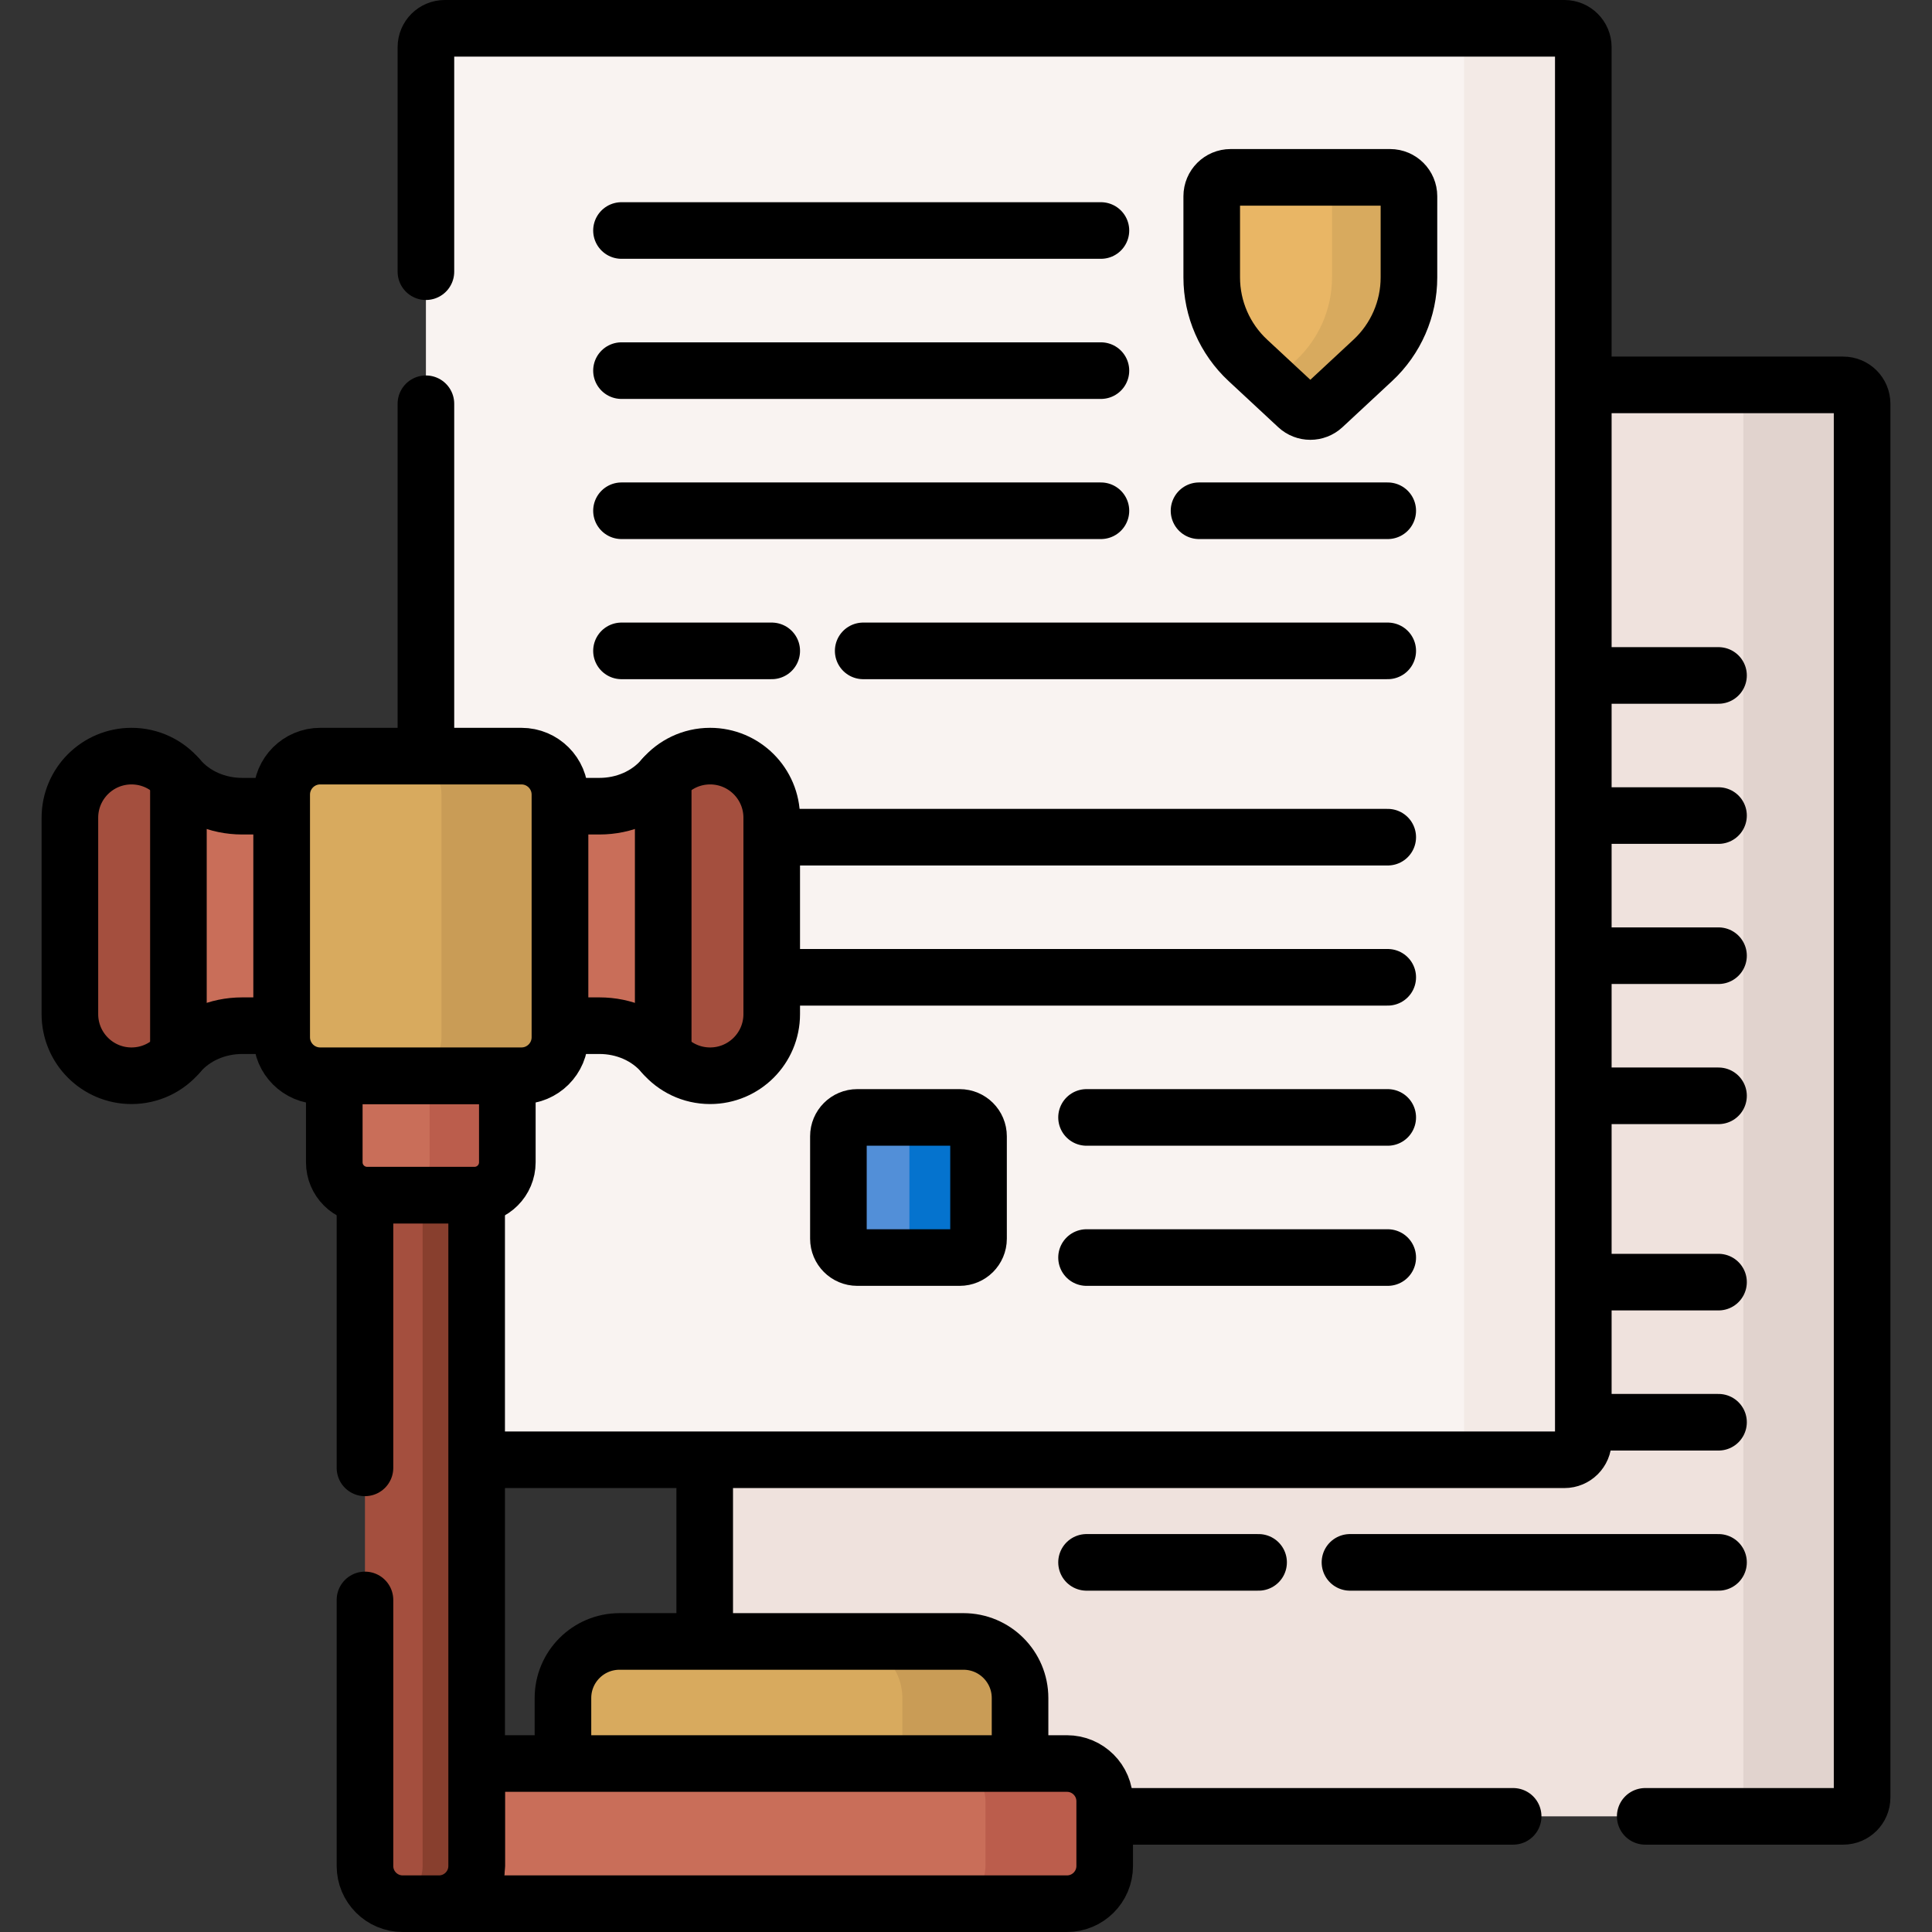 <svg version="1.1" id="Capa_1" xmlns="http://www.w3.org/2000/svg" xmlns:xlink="http://www.w3.org/1999/xlink" x="0px" y="0px" viewBox="0 0 512 512" style="enable-background:new 0 0 512 512;" xml:space="preserve">
<rect x="0" y="0" width="512" height="512" fill="#333333" stroke="none"/>
<g>
	<path style="fill:#EFE2DD;" d="M488.477,102h-69.884v279.851c0,2.206-1.794,4-4,4H186.755V436h68.567c7.72,0,14,6.28,14,14v18.354&#10;&#9;&#9;h13.433c4.962,0,9,4.037,9,9v3.997h196.721c2.761,0,5-2.239,5-5V107C493.477,104.239,491.238,102,488.477,102z"/>
	<path style="fill:#E1D3CE;" d="M488.477,102H457c2.761,0,5,2.239,5,5v369.351c0,2.761-2.239,5-5,5h31.477c2.761,0,5-2.239,5-5V107&#10;&#9;&#9;C493.477,104.239,491.238,102,488.477,102z"/>
	
		<line style="fill:none;stroke:#000000;stroke-width:15;stroke-linecap:round;stroke-linejoin:round;stroke-miterlimit:10;" x1="292.755" y1="481.351" x2="401" y2="481.351"/>
	
		<line style="fill:none;stroke:#000000;stroke-width:15;stroke-linecap:round;stroke-linejoin:round;stroke-miterlimit:10;" x1="186.755" y1="386.851" x2="186.755" y2="435"/>
	<path style="fill:none;stroke:#000000;stroke-width:15;stroke-linecap:round;stroke-linejoin:round;stroke-miterlimit:10;" d="&#10;&#9;&#9;M436,481.351h52.477c2.761,0,5-2.239,5-5V107c0-2.761-2.239-5-5-5h-68.884"/>
	<g>
		<path style="fill:#D8AA5E;" d="M270.323,467.354V450c0-8.284-6.716-15-15-15h-91.135c-8.284,0-15,6.716-15,15v17.354H270.323z"/>
		<path style="fill:#C99C56;" d="M255.323,435h-31.188c8.284,0,15,6.716,15,15v17.354h31.188V450&#10;&#9;&#9;&#9;C270.323,441.716,263.607,435,255.323,435z"/>
		<path style="fill:none;stroke:#000000;stroke-width:15;stroke-linecap:round;stroke-linejoin:round;stroke-miterlimit:10;" d="&#10;&#9;&#9;&#9;M270.323,468.354V450c0-8.284-6.716-15-15-15h-91.135c-8.284,0-15,6.716-15,15v18.354H270.323z"/>
		<path style="fill:#C96E59;" d="M282.755,467.354H126.317l-1,3.715V494.5c0,4.871-3.892,8.84-8.727,8.986v1.014h166.165&#10;&#9;&#9;&#9;c5.523,0,10-4.477,10-10v-17.146C292.755,471.831,288.278,467.354,282.755,467.354z"/>
		<path style="fill:#BB5D4C;" d="M282.755,467.354h-31.59c5.523,0,10,4.477,10,10V494.5c0,5.523-4.477,10-10,10h31.59&#10;&#9;&#9;&#9;c5.523,0,10-4.477,10-10v-17.146C292.755,471.831,288.278,467.354,282.755,467.354z"/>
		<path style="fill:none;stroke:#000000;stroke-width:15;stroke-linecap:round;stroke-linejoin:round;stroke-miterlimit:10;" d="&#10;&#9;&#9;&#9;M282.755,467.354H126.317V494.5c0,5.431-4.332,9.84-9.727,9.986v0.014h166.165c5.523,0,10-4.477,10-10v-17.146&#10;&#9;&#9;&#9;C292.755,471.831,288.278,467.354,282.755,467.354z"/>
	</g>
	<g>
		<g>
			<g>
				
					<line style="fill:none;stroke:#000000;stroke-width:15;stroke-linecap:round;stroke-linejoin:round;stroke-miterlimit:10;" x1="419.593" y1="339.775" x2="455.425" y2="339.775"/>
				
					<line style="fill:none;stroke:#000000;stroke-width:15;stroke-linecap:round;stroke-linejoin:round;stroke-miterlimit:10;" x1="419.593" y1="376.909" x2="455.425" y2="376.909"/>
				
					<line style="fill:none;stroke:#000000;stroke-width:15;stroke-linecap:round;stroke-linejoin:round;stroke-miterlimit:10;" x1="357.755" y1="414.044" x2="455.425" y2="414.044"/>
				
					<line style="fill:none;stroke:#000000;stroke-width:15;stroke-linecap:round;stroke-linejoin:round;stroke-miterlimit:10;" x1="287.944" y1="414.044" x2="333.539" y2="414.044"/>
			</g>
		</g>
		<g>
			<g>
				
					<line style="fill:none;stroke:#000000;stroke-width:15;stroke-linecap:round;stroke-linejoin:round;stroke-miterlimit:10;" x1="419.593" y1="179" x2="455.425" y2="179"/>
				
					<line style="fill:none;stroke:#000000;stroke-width:15;stroke-linecap:round;stroke-linejoin:round;stroke-miterlimit:10;" x1="419.593" y1="216.134" x2="455.425" y2="216.134"/>
				
					<line style="fill:none;stroke:#000000;stroke-width:15;stroke-linecap:round;stroke-linejoin:round;stroke-miterlimit:10;" x1="419.593" y1="253.269" x2="455.425" y2="253.269"/>
			</g>
			
				<line style="fill:none;stroke:#000000;stroke-width:15;stroke-linecap:round;stroke-linejoin:round;stroke-miterlimit:10;" x1="419.593" y1="290.403" x2="455.425" y2="290.403"/>
		</g>
	</g>
	<path style="fill:#F9F3F1;" d="M414.593,7.5H117.872c-2.761,0-5,2.239-5,5v188.881h25.309c5.076,0,9.205,4.129,9.205,9.205v64.294&#10;&#9;&#9;c0,5.076-4.129,9.205-9.205,9.205h-4.731v23.936c0,4.041-3.161,7.413-7.197,7.675l-0.935,0.061v71.095h289.276c2.761,0,5-2.239,5-5&#10;&#9;&#9;V12.5C419.593,9.739,417.355,7.5,414.593,7.5z"/>
	<path style="fill:#F3EAE6;" d="M414.593,7.5H383c2.761,0,5,2.239,5,5v369.351c0,2.761-2.239,5-5,5h31.593c2.761,0,5-2.239,5-5V12.5&#10;&#9;&#9;C419.593,9.739,417.355,7.5,414.593,7.5z"/>
	<path style="fill:none;stroke:#000000;stroke-width:15;stroke-linecap:round;stroke-linejoin:round;stroke-miterlimit:10;" d="&#10;&#9;&#9;M126.317,386.851h288.276c2.761,0,5-2.239,5-5V12.5c0-2.761-2.239-5-5-5H117.872c-2.761,0-5,2.239-5,5V72"/>
	
		<line style="fill:none;stroke:#000000;stroke-width:15;stroke-linecap:round;stroke-linejoin:round;stroke-miterlimit:10;" x1="112.872" y1="107" x2="112.872" y2="200.381"/>
	<g>
		
			<line style="fill:none;stroke:#000000;stroke-width:15;stroke-linecap:round;stroke-linejoin:round;stroke-miterlimit:10;" x1="204.516" y1="221.861" x2="367.764" y2="221.861"/>
		
			<line style="fill:none;stroke:#000000;stroke-width:15;stroke-linecap:round;stroke-linejoin:round;stroke-miterlimit:10;" x1="204.516" y1="258.996" x2="367.764" y2="258.996"/>
		
			<line style="fill:none;stroke:#000000;stroke-width:15;stroke-linecap:round;stroke-linejoin:round;stroke-miterlimit:10;" x1="287.944" y1="296.13" x2="367.764" y2="296.13"/>
		
			<line style="fill:none;stroke:#000000;stroke-width:15;stroke-linecap:round;stroke-linejoin:round;stroke-miterlimit:10;" x1="287.944" y1="333.264" x2="367.764" y2="333.264"/>
		<path style="fill:#528FD8;" d="M227.188,333.264h27.134c2.761,0,5-2.239,5-5V301.13c0-2.761-2.239-5-5-5h-27.134&#10;&#9;&#9;&#9;c-2.761,0-5,2.239-5,5v27.134C222.188,331.026,224.427,333.264,227.188,333.264z"/>
		<path style="fill:#0573CE;" d="M254.322,296.13H236c2.761,0,5,2.239,5,5v27.134c0,2.761-2.239,5-5,5h18.322c2.761,0,5-2.239,5-5&#10;&#9;&#9;&#9;V301.13C259.322,298.368,257.084,296.13,254.322,296.13z"/>
		<path style="fill:none;stroke:#000000;stroke-width:15;stroke-linecap:round;stroke-linejoin:round;stroke-miterlimit:10;" d="&#10;&#9;&#9;&#9;M227.188,333.264h27.134c2.761,0,5-2.239,5-5V301.13c0-2.761-2.239-5-5-5h-27.134c-2.761,0-5,2.239-5,5v27.134&#10;&#9;&#9;&#9;C222.188,331.026,224.427,333.264,227.188,333.264z"/>
		<g>
			<g>
				
					<line style="fill:none;stroke:#000000;stroke-width:15;stroke-linecap:round;stroke-linejoin:round;stroke-miterlimit:10;" x1="164.7" y1="61.086" x2="291.755" y2="61.086"/>
				
					<line style="fill:none;stroke:#000000;stroke-width:15;stroke-linecap:round;stroke-linejoin:round;stroke-miterlimit:10;" x1="164.7" y1="98.221" x2="291.755" y2="98.221"/>
				
					<line style="fill:none;stroke:#000000;stroke-width:15;stroke-linecap:round;stroke-linejoin:round;stroke-miterlimit:10;" x1="317.755" y1="135.355" x2="367.764" y2="135.355"/>
			</g>
			
				<line style="fill:none;stroke:#000000;stroke-width:15;stroke-linecap:round;stroke-linejoin:round;stroke-miterlimit:10;" x1="164.7" y1="172.489" x2="204.516" y2="172.489"/>
		</g>
	</g>
	<g>
		<g>
			<g>
				<g>
					<path style="fill:#A44F3E;" d="M125.748,315.722H97.29c-0.192,0-0.38-0.015-0.569-0.029V494.5c0,5.523,4.477,10,10,10h9.595&#10;&#9;&#9;&#9;&#9;&#9;&#9;c5.523,0,10-4.477,10-10V315.693C126.129,315.707,125.94,315.722,125.748,315.722z"/>
					<g>
						<path style="fill:#883F2E;" d="M125.748,315.722H112V494.5c0,4.708-3.258,8.646-7.639,9.708&#10;&#9;&#9;&#9;&#9;&#9;&#9;&#9;c0.758,0.184,1.546,0.292,2.361,0.292h9.595c5.523,0,10-4.477,10-10V315.693C126.129,315.707,125.94,315.722,125.748,315.722z&#10;&#9;&#9;&#9;&#9;&#9;&#9;&#9;"/>
					</g>
					<path style="fill:none;stroke:#000000;stroke-width:15;stroke-linecap:round;stroke-linejoin:round;stroke-miterlimit:10;" d="&#10;&#9;&#9;&#9;&#9;&#9;&#9;M96.722,424v70.5c0,5.523,4.477,10,10,10h9.595c5.523,0,10-4.477,10-10V316.693c-0.189,0.012-0.377,0.029-0.569,0.029H97.29&#10;&#9;&#9;&#9;&#9;&#9;&#9;c-0.192,0-0.38-0.016-0.569-0.029V389"/>
					<path style="fill:#C96E59;" d="M88.589,284.065v23.956c0,4.805,3.896,8.701,8.701,8.701h28.458&#10;&#9;&#9;&#9;&#9;&#9;&#9;c4.805,0,8.701-3.896,8.701-8.701v-23.956H88.589z"/>
					<path style="fill:#BB5D4C;" d="M113.86,284.065v23.956c0,4.805-3.896,8.701-8.701,8.701h20.589&#10;&#9;&#9;&#9;&#9;&#9;&#9;c4.805,0,8.701-3.896,8.701-8.701v-23.956H113.86z"/>
					<path style="fill:none;stroke:#000000;stroke-width:15;stroke-linecap:round;stroke-linejoin:round;stroke-miterlimit:10;" d="&#10;&#9;&#9;&#9;&#9;&#9;&#9;M88.589,285.085v22.936c0,4.805,3.896,8.701,8.701,8.701h28.458c4.805,0,8.701-3.896,8.701-8.701v-22.936H88.589z"/>
					<g>
						<path style="fill:#A44F3E;" d="M188.187,200.381L188.187,200.381c-4.982,0-9.438,2.232-12.431,5.75&#10;&#9;&#9;&#9;&#9;&#9;&#9;&#9;c-4.171,4.904-10.443,7.517-16.881,7.517h-11.51v58.17h11.51c6.438,0,12.71,2.613,16.881,7.517&#10;&#9;&#9;&#9;&#9;&#9;&#9;&#9;c2.992,3.518,7.449,5.75,12.43,5.75h0c9.018,0,16.328-7.31,16.328-16.329v-52.047&#10;&#9;&#9;&#9;&#9;&#9;&#9;&#9;C204.516,207.691,197.205,200.381,188.187,200.381z"/>
						<path style="fill:#C96E59;" d="M158.876,213.648h-11.51v58.17h11.51c6.438,0,12.71,2.613,16.881,7.517v-73.204&#10;&#9;&#9;&#9;&#9;&#9;&#9;&#9;C171.585,211.035,165.314,213.648,158.876,213.648z"/>
						
							<path style="fill:none;stroke:#000000;stroke-width:15;stroke-linecap:round;stroke-linejoin:round;stroke-miterlimit:10;" d="&#10;&#9;&#9;&#9;&#9;&#9;&#9;&#9;M188.187,200.381L188.187,200.381c-4.982,0-9.438,2.232-12.431,5.75c-4.171,4.904-10.443,7.517-16.881,7.517h-10.49v58.17&#10;&#9;&#9;&#9;&#9;&#9;&#9;&#9;h10.49c6.438,0,12.71,2.613,16.881,7.517c2.992,3.518,7.449,5.75,12.43,5.75h0c9.018,0,16.328-7.31,16.328-16.329v-52.047&#10;&#9;&#9;&#9;&#9;&#9;&#9;&#9;C204.516,207.691,197.205,200.381,188.187,200.381z"/>
						<path style="fill:#A44F3E;" d="M75.673,213.648h-11.51c-6.438,0-12.71-2.613-16.881-7.517c-2.992-3.518-7.449-5.75-12.43-5.75&#10;&#9;&#9;&#9;&#9;&#9;&#9;&#9;h0c-9.018,0-16.329,7.311-16.329,16.329v52.047c0,9.018,7.311,16.329,16.329,16.329h0c4.982,0,9.438-2.232,12.43-5.75&#10;&#9;&#9;&#9;&#9;&#9;&#9;&#9;c4.171-4.904,10.443-7.517,16.881-7.517h11.51V213.648z"/>
						<path style="fill:#C96E59;" d="M75.673,213.648h-11.51c-6.438,0-12.71-2.613-16.881-7.517v73.204&#10;&#9;&#9;&#9;&#9;&#9;&#9;&#9;c4.171-4.904,10.443-7.517,16.881-7.517h11.51V213.648z"/>
						
							<path style="fill:none;stroke:#000000;stroke-width:15;stroke-linecap:round;stroke-linejoin:round;stroke-miterlimit:10;" d="&#10;&#9;&#9;&#9;&#9;&#9;&#9;&#9;M74.653,213.648h-10.49c-6.438,0-12.71-2.613-16.881-7.517c-2.992-3.518-7.449-5.75-12.43-5.75h0&#10;&#9;&#9;&#9;&#9;&#9;&#9;&#9;c-9.018,0-16.329,7.311-16.329,16.329v52.047c0,9.018,7.311,16.329,16.329,16.329h0c4.982,0,9.438-2.232,12.43-5.75&#10;&#9;&#9;&#9;&#9;&#9;&#9;&#9;c4.171-4.904,10.443-7.517,16.881-7.517h10.49V213.648z"/>
					</g>
					<g>
						
							<line style="fill:none;stroke:#000000;stroke-width:15;stroke-linecap:round;stroke-linejoin:round;stroke-miterlimit:10;" x1="175.757" y1="279.335" x2="175.757" y2="206.131"/>
						
							<line style="fill:none;stroke:#000000;stroke-width:15;stroke-linecap:round;stroke-linejoin:round;stroke-miterlimit:10;" x1="47.282" y1="206.131" x2="47.282" y2="279.335"/>
					</g>
				</g>
			</g>
		</g>
		<path style="fill:#D8AA5E;" d="M74.653,274.88v-64.294c0-5.636,4.569-10.205,10.205-10.205h53.323&#10;&#9;&#9;&#9;c5.636,0,10.205,4.569,10.205,10.205v64.294c0,5.636-4.569,10.205-10.205,10.205H84.858&#10;&#9;&#9;&#9;C79.222,285.085,74.653,280.516,74.653,274.88z"/>
		<path style="fill:#C99C56;" d="M138.181,200.381h-31.386c5.636,0,10.205,4.569,10.205,10.205v64.294&#10;&#9;&#9;&#9;c0,5.636-4.569,10.205-10.205,10.205h31.386c5.636,0,10.205-4.569,10.205-10.205v-64.294&#10;&#9;&#9;&#9;C148.386,204.95,143.817,200.381,138.181,200.381z"/>
		<path style="fill:none;stroke:#000000;stroke-width:15;stroke-linecap:round;stroke-linejoin:round;stroke-miterlimit:10;" d="&#10;&#9;&#9;&#9;M74.653,274.88v-64.294c0-5.636,4.569-10.205,10.205-10.205h53.323c5.636,0,10.205,4.569,10.205,10.205v64.294&#10;&#9;&#9;&#9;c0,5.636-4.569,10.205-10.205,10.205H84.858C79.222,285.085,74.653,280.516,74.653,274.88z"/>
	</g>
	<path style="fill:#E9B665;" d="M321.121,52v21.519c0,8.336,3.469,16.297,9.575,21.973l13.154,12.228&#10;&#9;&#9;c1.919,1.784,4.889,1.784,6.808,0l13.154-12.228c6.106-5.676,9.575-13.636,9.575-21.973V52c0-2.761-2.239-5-5-5h-42.267&#10;&#9;&#9;C323.36,47,321.121,49.239,321.121,52z"/>
	<path style="fill:#D8AA5E;" d="M368.388,47H348c2.761,0,5,2.239,5,5v21.519c0,8.336-3.469,16.297-9.575,21.973l-6.365,5.917&#10;&#9;&#9;l6.79,6.312c1.919,1.784,4.89,1.784,6.808,0l13.154-12.228c6.106-5.676,9.575-13.636,9.575-21.973V52&#10;&#9;&#9;C373.388,49.239,371.149,47,368.388,47z"/>
	<path style="fill:none;stroke:#000000;stroke-width:15;stroke-linecap:round;stroke-linejoin:round;stroke-miterlimit:10;" d="&#10;&#9;&#9;M321.121,52v21.519c0,8.336,3.469,16.297,9.575,21.973l13.154,12.228c1.919,1.784,4.889,1.784,6.808,0l13.154-12.228&#10;&#9;&#9;c6.106-5.676,9.575-13.636,9.575-21.973V52c0-2.761-2.239-5-5-5h-42.267C323.36,47,321.121,49.239,321.121,52z"/>
	
		<line style="fill:none;stroke:#000000;stroke-width:15;stroke-linecap:round;stroke-linejoin:round;stroke-miterlimit:10;" x1="228.755" y1="172.489" x2="367.764" y2="172.489"/>
	
		<line style="fill:none;stroke:#000000;stroke-width:15;stroke-linecap:round;stroke-linejoin:round;stroke-miterlimit:10;" x1="164.7" y1="135.355" x2="291.755" y2="135.355"/>
</g>
<g>
</g>
<g>
</g>
<g>
</g>
<g>
</g>
<g>
</g>
<g>
</g>
<g>
</g>
<g>
</g>
<g>
</g>
<g>
</g>
<g>
</g>
<g>
</g>
<g>
</g>
<g>
</g>
<g>
</g>
</svg>